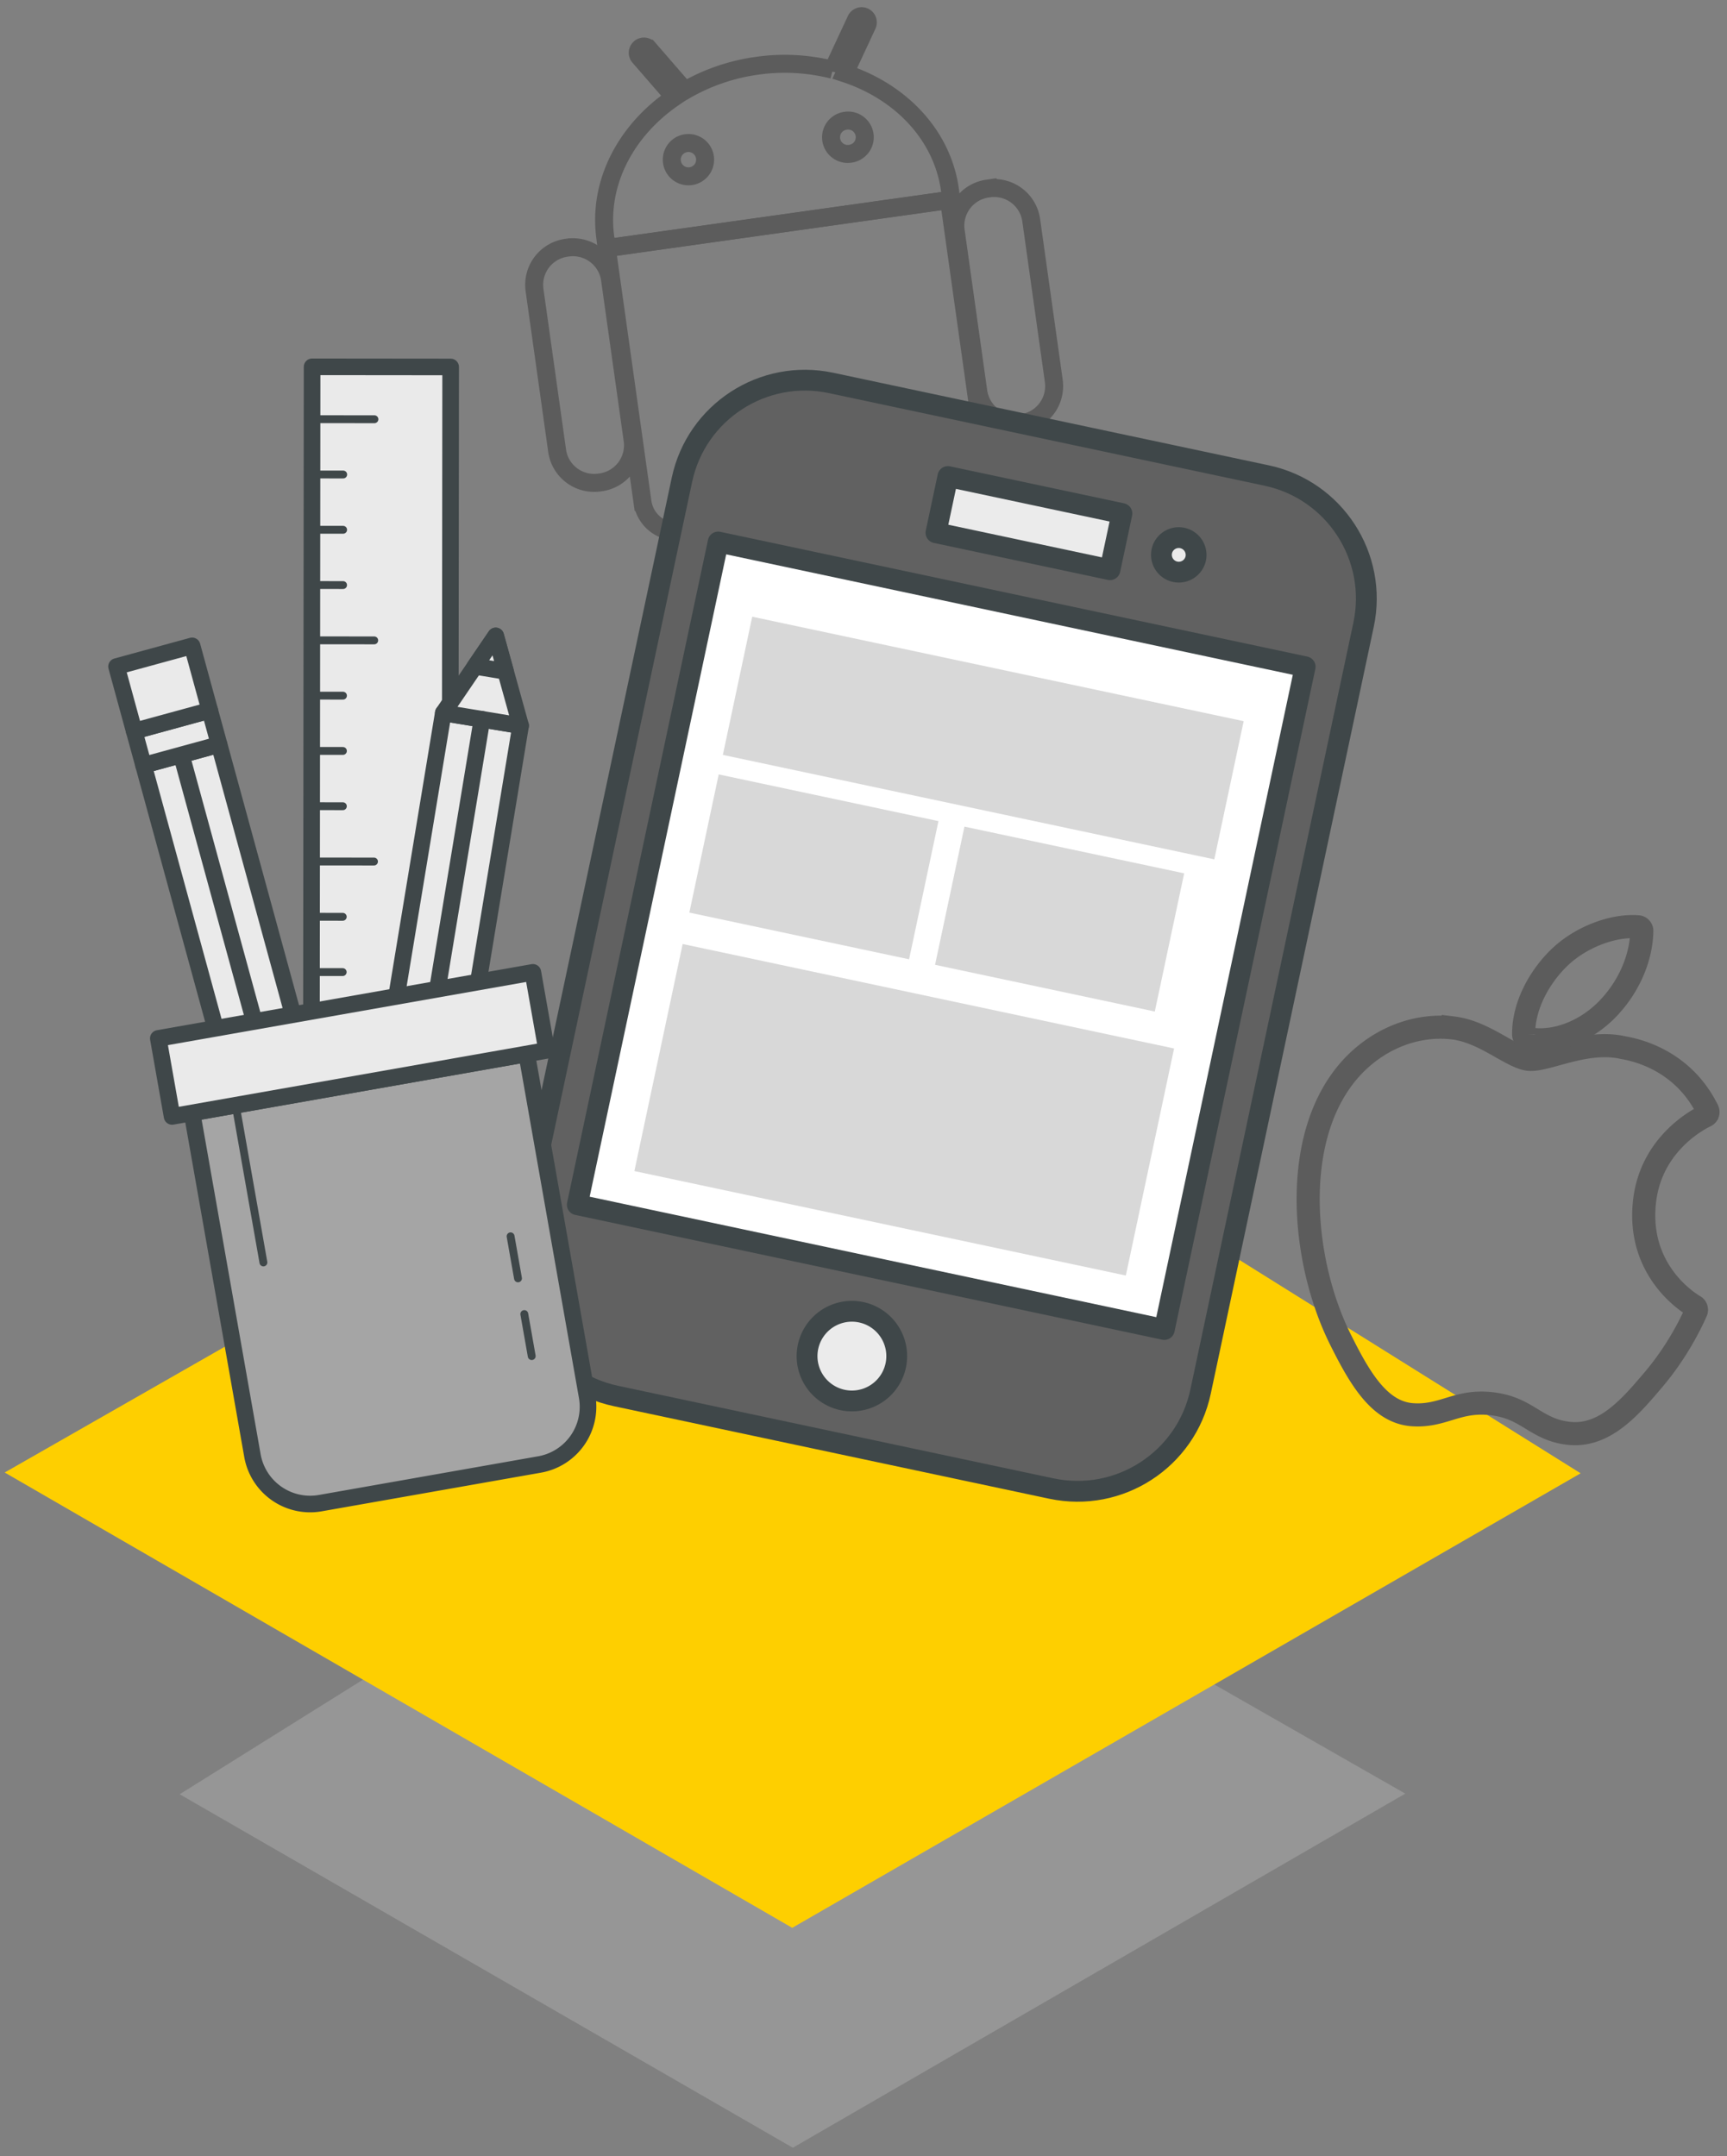 <svg xmlns="http://www.w3.org/2000/svg" width="177" height="221" viewBox="0 0 177 221">
    <rect x="0" y="0" width="177" height="221" fill="#808080" stroke="none"/>
    <g fill="none" fill-rule="evenodd">
        <path fill="#BDBDBD" d="M81.256 220.12l-62.84-36.228 43.693-27.318 19.115 11.021 17.096-9.885 45.706 26.118z" opacity=".373"/>
        <path fill="#FECF00" d="M81.196 197.583l80.803-46.585-56.182-35.128-24.58 14.172-21.983-12.711L.482 150.916z"/>
        <g stroke="#5C5C5C" stroke-width="1.843">
            <path d="M58.2 25.374l-.163.022a3.834 3.834 0 0 0-3.254 4.319L57.1 46.198a3.83 3.83 0 0 0 4.319 3.257l.165-.023a3.834 3.834 0 0 0 3.254-4.321L62.52 28.627a3.84 3.84 0 0 0-4.32-3.253zM65.849 51.457a3.518 3.518 0 0 0 3.967 2.985l3.718-.522 1.252 8.904a3.835 3.835 0 0 0 4.32 3.26l.162-.024a3.837 3.837 0 0 0 3.259-4.324l-1.252-8.904 5.196-.73 1.252 8.904a3.84 3.84 0 0 0 4.324 3.258l.16-.022a3.834 3.834 0 0 0 3.256-4.324l-1.251-8.904 3.72-.523a3.518 3.518 0 0 0 2.99-3.963L97.264 20.5 62.19 25.43l3.658 26.027z"/>
            <path d="M86.582 7.512l2.313-4.974a.634.634 0 0 0-1.148-.536l-2.4 5.147a20.158 20.158 0 0 0-7.778-.405A20.187 20.187 0 0 0 70.2 9.278l-3.719-4.287a.635.635 0 0 0-.9-.062.633.633 0 0 0-.061.895l3.596 4.143c-4.962 3.36-7.863 8.788-7.07 14.435.049.347.118.686.196 1.02l35.211-4.948a11.988 11.988 0 0 0-.096-1.035c-.793-5.647-5.081-10.064-10.775-11.927zM70.833 18.05a1.708 1.708 0 1 1-.475-3.382 1.708 1.708 0 0 1 .475 3.382zm16.324-2.294a1.708 1.708 0 1 1-.475-3.382 1.702 1.702 0 0 1 1.93 1.451 1.705 1.705 0 0 1-1.455 1.931zM101.365 19.307l-.157.022a3.838 3.838 0 0 0-3.26 4.32l2.318 16.483a3.837 3.837 0 0 0 4.324 3.256l.16-.023a3.833 3.833 0 0 0 3.253-4.32l-2.316-16.484a3.836 3.836 0 0 0-4.322-3.254z"/>
        </g>
        <g stroke="#5C5C5C" stroke-width="2.368">
            <path d="M137.496 110.685c-5.158 7.12-3.899 19.042-.095 26.643 1.898 3.8 3.869 7.245 7.099 7.641.061.008.122.014.185.019 1.525.124 2.682-.23 3.8-.57 1.255-.383 2.553-.78 4.485-.542 1.837.226 2.944.899 4.015 1.55 1.055.642 2.142 1.305 3.848 1.48 3.647.376 6.298-2.753 8.638-5.515 2.441-2.882 3.847-5.8 4.338-6.92l.02-.045a.436.436 0 0 0-.182-.566c-.607-.352-5.908-3.643-5.097-10.74.653-5.766 5.298-8.29 6.223-8.74l.043-.02c.1-.05.177-.142.213-.252a.446.446 0 0 0-.023-.333c-2.395-4.863-6.831-6.095-8.64-6.4a7.917 7.917 0 0 0-.805-.141c-2.137-.263-4.287.328-6.014.802-1.193.328-2.223.61-2.9.528-.759-.094-1.695-.622-2.779-1.235-1.449-.82-3.092-1.749-4.924-1.974a6.435 6.435 0 0 0-.13-.014c-4.267-.458-8.605 1.59-11.318 5.344z"/>
            <path d="M167.89 94.987c-2.593-.206-5.891 1.07-8.018 3.103-1.805 1.707-3.73 4.685-3.717 7.927a.42.42 0 0 0 .329.415c.172.036.349.065.526.087 2.523.31 5.422-.812 7.568-2.928 2.26-2.234 3.639-5.29 3.69-8.172a.421.421 0 0 0-.378-.432z"/>
        </g>
        <path fill="#616161" d="M107.75 152.56l-44.634-9.488c-6.967-1.48-11.414-8.328-9.933-15.295L69.89 49.182c1.48-6.967 8.328-11.414 15.295-9.933l44.634 9.487c6.967 1.481 11.414 8.329 9.933 15.295l-16.706 78.596c-1.48 6.966-8.328 11.413-15.295 9.932"/>
        <path stroke="#3F4749" stroke-linecap="round" stroke-linejoin="round" stroke-width="2.133" d="M107.75 152.56l-44.634-9.488c-6.967-1.48-11.414-8.328-9.933-15.295L69.89 49.182c1.48-6.967 8.328-11.414 15.295-9.933l44.634 9.487c6.967 1.481 11.414 8.329 9.933 15.295l-16.706 78.596c-1.48 6.966-8.328 11.413-15.295 9.932z"/>
        <path fill="#FFF" d="M59.169 123.471l60.16 12.788 14.436-67.922L73.606 55.55z"/>
        <path stroke="#3F4749" stroke-linecap="round" stroke-linejoin="round" stroke-width="2.133" d="M59.169 123.471l60.16 12.788 14.436-67.922L73.606 55.55z"/>
        <path fill="#D8D8D8" d="M74.085 77.368l50.368 10.706 3.01-14.162-50.368-10.706zM65.018 120.022l50.369 10.706 4.946-23.27L69.965 96.75zM70.65 93.53l22.522 4.787 3.01-14.162-22.522-4.787zM95.834 98.883l22.522 4.787 3.01-14.162-22.521-4.787z"/>
        <path fill="#EBEBEB" d="M82.815 138.033a4.595 4.595 0 1 1 8.99 1.91 4.595 4.595 0 0 1-8.99-1.91"/>
        <path stroke="#3F4749" stroke-linecap="round" stroke-linejoin="round" stroke-width="2.133" d="M82.815 138.033a4.595 4.595 0 1 1 8.99 1.91 4.595 4.595 0 0 1-8.99-1.91z"/>
        <path fill="#EBEBEB" d="M119.07 56.508a1.778 1.778 0 1 1 3.479.74 1.778 1.778 0 0 1-3.478-.74"/>
        <path stroke="#3F4749" stroke-linecap="round" stroke-linejoin="round" stroke-width="2.133" d="M119.07 56.508a1.778 1.778 0 1 1 3.479.74 1.778 1.778 0 0 1-3.478-.74z"/>
        <path fill="#EBEBEB" d="M95.927 54.6l17.833 3.79 1.225-5.76-17.834-3.791z"/>
        <path stroke="#3F4749" stroke-linecap="round" stroke-linejoin="round" stroke-width="2.133" d="M95.927 54.6l17.833 3.79 1.225-5.76-17.834-3.791z"/>
        <g>
            <path fill="#EAEAEA" d="M46.084 139.005l-14.197-.015.1-101.395 14.2.014z"/>
            <path stroke="#3F4749" stroke-linecap="round" stroke-linejoin="round" stroke-width="1.702" d="M46.084 139.005l-14.197-.015.1-101.395 14.2.014z"/>
            <path stroke="#3F4749" stroke-linecap="round" stroke-linejoin="round" stroke-width=".806" d="M31.983 42.962l6.392.007M31.977 48.629l3.197.003M31.971 54.295l3.196.003M31.965 59.96l3.197.004M31.96 65.628l6.393.005M31.954 71.294l3.197.004M31.949 76.96l3.196.004M31.943 82.626l3.197.004M31.937 88.292l6.393.007M31.931 93.959l3.197.003M31.926 99.625l3.196.004M31.92 105.29l3.197.005M31.915 110.957l6.392.006M31.909 116.623l3.197.004M31.904 122.29l3.195.003M31.898 127.956l3.196.004M31.892 133.623l6.393.005"/>
            <path fill="#EAEAEA" d="M42.877 137.942l-7.924-1.306 10.48-63.57 7.925 1.306z"/>
            <path stroke="#3F4749" stroke-linecap="round" stroke-linejoin="round" stroke-width="1.702" d="M42.877 137.942l-7.924-1.306 10.48-63.57 7.925 1.306z"/>
            <path fill="#EAEAEA" d="M45.434 73.066l5.372-7.893 2.552 9.2z"/>
            <path stroke="#3F4749" stroke-linecap="round" stroke-linejoin="round" stroke-width="1.702" d="M45.434 73.066l5.372-7.893 2.552 9.2z"/>
            <path fill="#EAEAEA" d="M48.683 68.292l3.131.516-1.008-3.635z"/>
            <path stroke="#3F4749" stroke-linecap="round" stroke-linejoin="round" stroke-width="1.702" d="M48.683 68.292l3.131.516-1.008-3.635zM38.915 137.29l10.481-63.57"/>
            <path fill="#EAEAEA" d="M42.287 141.522l-7.924-1.305.59-3.581 7.924 1.307z"/>
            <path stroke="#3F4749" stroke-linecap="round" stroke-linejoin="round" stroke-width=".806" d="M42.287 141.522l-7.924-1.305.59-3.581 7.924 1.307z"/>
            <path fill="#EAEAEA" d="M41.171 148.29l-7.923-1.307 1.116-6.767 7.923 1.306z"/>
            <path stroke="#3F4749" stroke-linecap="round" stroke-linejoin="round" stroke-width=".806" d="M41.171 148.29l-7.923-1.307 1.116-6.767 7.923 1.306z"/>
            <path fill="#EAEAEA" d="M14.711 78.428l7.746-2.12 17.003 62.145-7.745 2.119z"/>
            <path stroke="#3F4749" stroke-linecap="round" stroke-linejoin="round" stroke-width="1.702" d="M14.711 78.428l7.746-2.12 17.003 62.145-7.745 2.119z"/>
            <path fill="#EAEAEA" d="M39.46 138.452l-1.586 9.416-6.16-7.295z"/>
            <path stroke="#3F4749" stroke-linecap="round" stroke-linejoin="round" stroke-width=".806" d="M39.46 138.452l-1.586 9.416-6.16-7.295z"/>
            <path fill="#EAEAEA" d="M38.5 144.147l-3.06.838 2.434 2.883z"/>
            <path stroke="#3F4749" stroke-linecap="round" stroke-linejoin="round" stroke-width=".806" d="M38.5 144.147l-3.06.838 2.434 2.883z"/>
            <path stroke="#3F4749" stroke-linecap="round" stroke-linejoin="round" stroke-width="1.702" d="M18.584 77.369l17.004 62.143"/>
            <path fill="#EAEAEA" d="M13.754 74.928l7.746-2.12.957 3.5-7.745 2.12z"/>
            <path stroke="#3F4749" stroke-linecap="round" stroke-linejoin="round" stroke-width="1.702" d="M13.754 74.928l7.746-2.12.957 3.5-7.745 2.12z"/>
            <path fill="#EAEAEA" d="M11.944 68.313l7.746-2.119 1.81 6.615-7.747 2.12z"/>
            <path stroke="#3F4749" stroke-linecap="round" stroke-linejoin="round" stroke-width="1.702" d="M11.944 68.313l7.746-2.119 1.81 6.615-7.747 2.12z"/>
            <path fill="#A5A5A5" d="M53.982 108.014l-34.302 6.048 6.192 35.121a6.007 6.007 0 0 0 6.96 4.872l22.47-3.962a6.007 6.007 0 0 0 4.872-6.958l-6.192-35.12z"/>
            <path stroke="#3F4749" stroke-linecap="round" stroke-linejoin="round" stroke-width="1.702" d="M53.982 108.014l-34.302 6.048 6.192 35.121a6.007 6.007 0 0 0 6.96 4.872l22.47-3.962a6.007 6.007 0 0 0 4.872-6.958l-6.192-35.12z"/>
            <path fill="#EAEAEA" d="M17.636 114.422l38.39-6.769-1.411-7.997-38.39 6.769z"/>
            <path stroke="#3F4749" stroke-linecap="round" stroke-linejoin="round" stroke-width="1.702" d="M17.636 114.422l38.39-6.769-1.411-7.997-38.39 6.769z"/>
            <path stroke="#3F4749" stroke-linecap="round" stroke-linejoin="round" stroke-width=".806" d="M24.187 113.453l2.81 15.934M52.33 126.71l.76 4.308M53.735 134.676l.76 4.31"/>
        </g>
    </g>
</svg>
